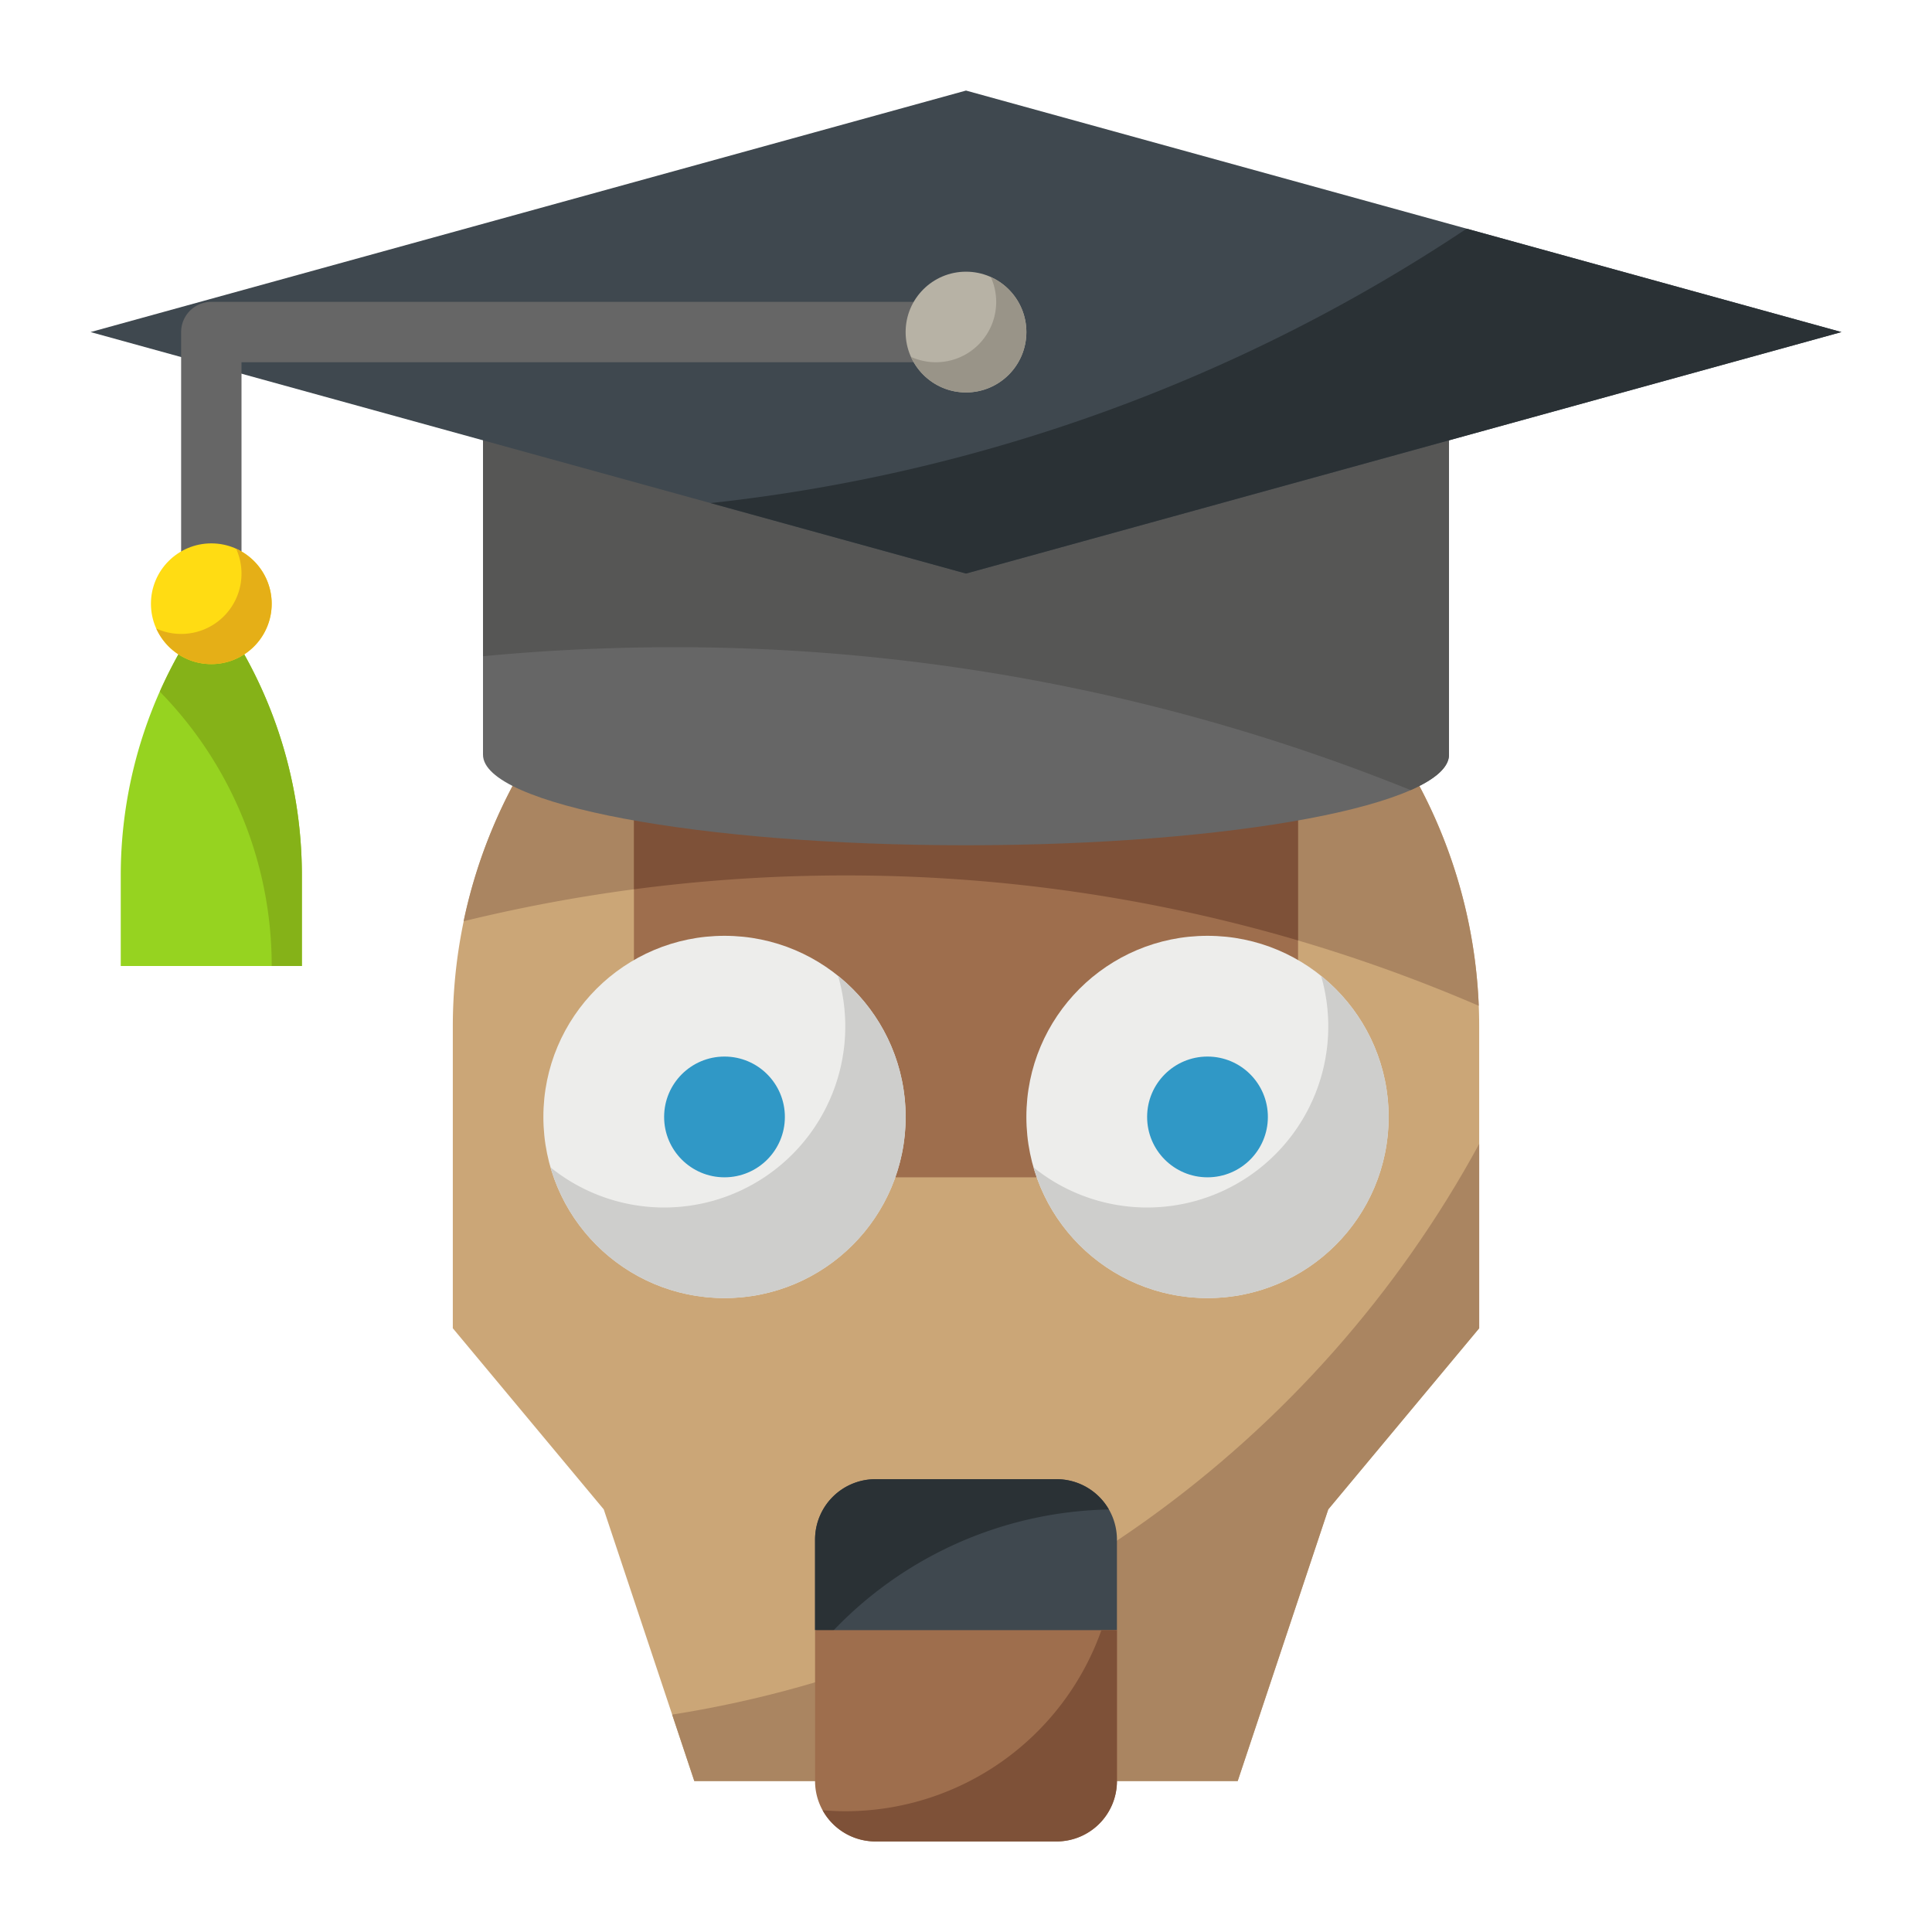 <svg id="flat" height="512" viewBox="0 0 512 512" width="512" xmlns="http://www.w3.org/2000/svg"><path d="m120 272v80l40 48 24 72h144l24-72 40-48v-80a136 136 0 0 0 -136-136 136 136 0 0 0 -136 136z" fill="#cba677"/><path d="m224 232a422.605 422.605 0 0 1 167.882 34.542 136 136 0 0 0 -135.882-130.542 136.046 136.046 0 0 0 -133.139 108.139 425.007 425.007 0 0 1 101.139-12.139z" fill="#aa8561"/><path d="m168 200h176v112h-176z" fill="#9e6e4d"/><path d="m224 232a424.1 424.1 0 0 1 120 17.226v-49.226h-176v35.673a427.883 427.883 0 0 1 56-3.673z" fill="#7e5138"/><path d="m178.129 454.386 5.871 17.614h144l24-72 40-48v-48.852c-43.094 79.294-121.366 136.684-213.871 151.238z" fill="#aa8561"/><circle cx="320" cy="296" fill="#ededeb" r="48"/><circle cx="320" cy="296" fill="#3098c6" r="16"/><path d="m216 432 40 8 40-8v-24a16 16 0 0 0 -16-16h-48a16 16 0 0 0 -16 16z" fill="#3f484f"/><path d="m293.859 400.027a15.982 15.982 0 0 0 -13.859-8.027h-48a16 16 0 0 0 -16 16v24l4.17.834a103.7 103.7 0 0 1 73.689-32.807z" fill="#2a3135"/><path d="m216 432v40a16 16 0 0 0 16 16h48a16 16 0 0 0 16-16v-40z" fill="#9e6e4d"/><path d="m224 480c-2.024 0-4.023-.105-6-.269a15.99 15.99 0 0 0 14 8.269h48a16 16 0 0 0 16-16v-40h-4.113a72.018 72.018 0 0 1 -67.887 48z" fill="#7e5138"/><circle cx="192" cy="296" fill="#ededeb" r="48"/><path d="m222.1 258.617a47.991 47.991 0 0 1 -76.19 50.766 48 48 0 1 0 76.19-50.766z" fill="#cececc"/><circle cx="192" cy="296" fill="#3098c6" r="16"/><path d="m350.1 258.617a47.991 47.991 0 0 1 -76.19 50.766 48 48 0 1 0 76.19-50.766z" fill="#cececc"/><path d="m384 200c0 13.255-57.308 24-128 24s-128-10.745-128-24v-104h256z" fill="#666"/><path d="m178.243 171.514a520.764 520.764 0 0 1 195.6 37.872c6.536-2.886 10.157-6.055 10.157-9.386v-104h-256v77.91q24.8-2.367 50.243-2.396z" fill="#565655"/><path d="m256 24-232 64 232 64 232-64z" fill="#3f484f"/><path d="m188.3 133.323 67.7 18.677 232-64-99.332-27.4a448.3 448.3 0 0 1 -200.368 72.723z" fill="#2a3135"/><path d="m32 256v-24a120 120 0 0 1 24-72 120 120 0 0 1 24 72v24z" fill="#96d320"/><path d="m56 160a119.95 119.95 0 0 0 -13.646 23.3 103.652 103.652 0 0 1 29.646 72.7h8v-24a120 120 0 0 0 -24-72z" fill="#85b218"/><path d="m64 152h-16v-64a8 8 0 0 1 8-8h200v16h-192z" fill="#666"/><circle cx="256" cy="88" fill="#b7b2a5" r="16"/><path d="m262.575 73.425a15.979 15.979 0 0 1 -21.15 21.15 15.993 15.993 0 1 0 21.15-21.15z" fill="#999488"/><circle cx="56" cy="160" fill="#ffdc13" r="16"/><path d="m62.575 145.425a15.979 15.979 0 0 1 -21.15 21.15 15.993 15.993 0 1 0 21.15-21.15z" fill="#e5af17"/></svg>